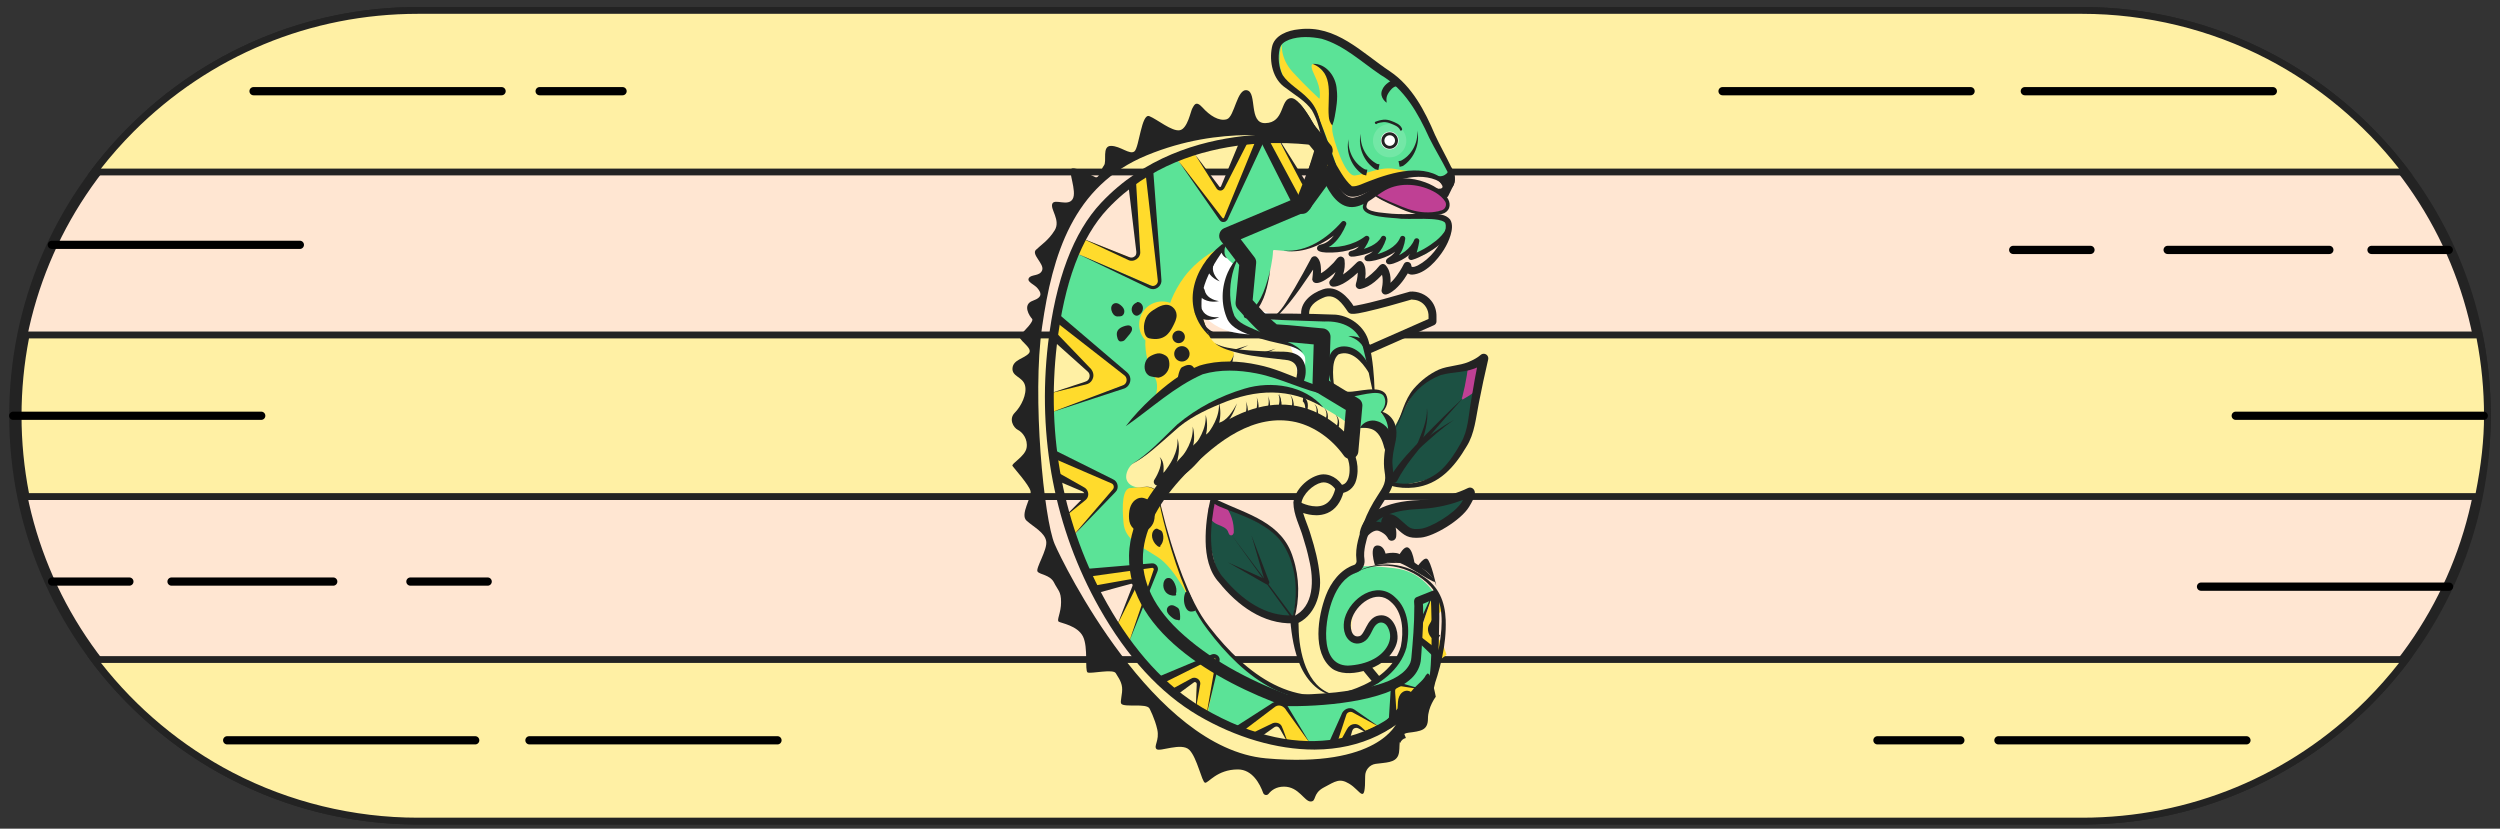 <?xml version="1.0" encoding="UTF-8"?><svg id="Layer_1" xmlns="http://www.w3.org/2000/svg" viewBox="0 0 733.95 243.28"><rect x="0" y="0" width="733.95" height="243.28" fill="#333333" stroke="none"/><defs><style>.cls-1{fill:none;}.cls-2{fill:#fff;}.cls-3{fill:#fff0a4;}.cls-4{fill:#ffe6d2;}.cls-5{fill:#ffdb2c;}.cls-6{fill:#bf4094;}.cls-7{fill:#232323;}.cls-8{fill:#1c5143;}.cls-9{fill:#5be397;}.cls-10{opacity:.15;}</style></defs><g><path class="cls-4" d="M122.7,240.56c-65.34,0-118.5-53.16-118.5-118.5S57.36,3.56,122.7,3.56h488.55c65.34,0,118.5,53.16,118.5,118.5s-53.16,118.5-118.5,118.5H122.7Z"/><path class="cls-7" d="M611.26,5.06c31.25,0,60.63,12.17,82.73,34.27,22.1,22.1,34.27,51.48,34.27,82.73s-12.17,60.63-34.27,82.73c-22.1,22.1-51.48,34.27-82.73,34.27H122.7c-31.25,0-60.63-12.17-82.73-34.27C17.88,182.69,5.7,153.31,5.7,122.06S17.88,61.43,39.97,39.33C62.07,17.23,91.45,5.06,122.7,5.06h488.55m0-3H122.7C56.43,2.06,2.7,55.78,2.7,122.06h0c0,66.27,53.73,120,120,120h488.55c66.27,0,120-53.73,120-120h0c0-66.27-53.73-120-120-120h0Z"/></g><g><g><path class="cls-3" d="M27.62,50.49c3.32-4.4,6.99-8.63,10.93-12.57C61.03,15.44,90.91,3.06,122.69,3.06h488.56c37.26,0,72.65,17.69,95.07,47.43H27.62Z"/><path class="cls-7" d="M611.25,4.06c18.91,0,37.72,4.58,54.38,13.25,14.96,7.78,28.25,18.86,38.66,32.18H29.64c2.96-3.79,6.18-7.43,9.61-10.87C61.55,16.33,91.18,4.06,122.69,4.06h488.56m0-2H122.69c-33.13,0-63.13,13.43-84.85,35.15-4.43,4.43-8.52,9.2-12.21,14.28H708.31c-21.82-29.96-57.17-49.43-97.06-49.43h0Z"/></g><path d="M667.26,27.98h-72.81c-.67,0-1.21-.54-1.21-1.21s.54-1.21,1.21-1.21h72.81c.67,0,1.21,.54,1.21,1.21s-.54,1.21-1.21,1.21Z"/><path d="M578.52,27.98h-72.81c-.67,0-1.21-.54-1.21-1.21s.54-1.21,1.21-1.21h72.81c.67,0,1.21,.54,1.21,1.21s-.54,1.21-1.21,1.21Z"/><path d="M74.44,25.56h72.81c.67,0,1.21,.54,1.21,1.21s-.54,1.21-1.21,1.21H74.44c-.67,0-1.21-.54-1.21-1.21s.54-1.21,1.21-1.21Z"/><path d="M158.43,25.56h24.34c.67,0,1.21,.54,1.21,1.21s-.54,1.21-1.21,1.21h-24.34c-.67,0-1.21-.54-1.21-1.21s.54-1.21,1.21-1.21Z"/></g><g><path class="cls-3" d="M7.69,145.78c-1.57-7.77-2.37-15.74-2.37-23.72s.8-15.95,2.37-23.72H727.89c1.57,7.77,2.37,15.74,2.37,23.72,0,7.25-.87,15.02-2.64,23.72H7.69Z"/><path class="cls-7" d="M727.07,99.34c1.45,7.45,2.19,15.08,2.19,22.72,0,6.96-.81,14.41-2.46,22.72H8.51c-1.45-7.45-2.19-15.08-2.19-22.72s.74-15.27,2.19-22.72H727.07m1.64-2H6.88c-1.67,7.98-2.55,16.25-2.55,24.72s.88,16.74,2.55,24.72H728.43c1.67-7.98,2.83-16.25,2.83-24.72s-.88-16.74-2.55-24.72h0Z"/></g><path d="M3.88,120.85H76.69c.67,0,1.21,.54,1.21,1.21s-.54,1.21-1.21,1.21H3.88c-.67,0-1.21-.54-1.21-1.21s.54-1.21,1.21-1.21Z"/><path d="M15.22,70.67H88.03c.67,0,1.21,.54,1.21,1.21s-.54,1.21-1.21,1.21H15.22c-.67,0-1.21-.54-1.21-1.21s.54-1.21,1.21-1.21Z"/><path d="M15.3,169.53h22.68c.67,0,1.21,.54,1.21,1.21s-.54,1.21-1.21,1.21H15.3c-.67,0-1.21-.54-1.21-1.21s.54-1.21,1.21-1.21Z"/><path d="M50.36,169.53h47.47c.67,0,1.21,.54,1.21,1.21s-.54,1.21-1.21,1.21H50.36c-.67,0-1.21-.54-1.21-1.21s.54-1.21,1.21-1.21Z"/><path d="M120.49,169.53h22.68c.67,0,1.21,.54,1.21,1.21s-.54,1.21-1.21,1.21h-22.68c-.67,0-1.21-.54-1.21-1.21s.54-1.21,1.21-1.21Z"/><path d="M729.18,123.27h-72.81c-.67,0-1.21-.54-1.21-1.21s.54-1.21,1.21-1.21h72.81c.67,0,1.21,.54,1.21,1.21s-.54,1.21-1.21,1.21Z"/><g><g><path class="cls-3" d="M122.7,241.06c-37.26,0-72.65-17.69-95.07-47.43H706.34c-3.32,4.4-6.99,8.62-10.93,12.57-22.48,22.48-52.36,34.86-84.14,34.86H122.7Z"/><path class="cls-7" d="M704.31,194.63c-2.96,3.79-6.18,7.43-9.61,10.87-22.29,22.29-51.92,34.56-83.44,34.56H122.7c-18.91,0-37.72-4.58-54.38-13.25-14.96-7.78-28.25-18.86-38.66-32.18H704.31m4.01-2H25.64c21.82,29.96,57.17,49.43,97.06,49.43h488.56c33.13,0,63.13-13.43,84.85-35.15,4.43-4.43,8.52-9.2,12.21-14.28h0Z"/></g><path d="M66.7,216.13h72.81c.67,0,1.21,.54,1.21,1.21s-.54,1.21-1.21,1.21H66.7c-.67,0-1.21-.54-1.21-1.21s.54-1.21,1.21-1.21Z"/><path d="M155.44,216.13h72.81c.67,0,1.21,.54,1.21,1.21s-.54,1.21-1.21,1.21h-72.81c-.67,0-1.21-.54-1.21-1.21s.54-1.21,1.21-1.21Z"/><path d="M659.51,218.55h-72.81c-.67,0-1.21-.54-1.21-1.21s.54-1.21,1.21-1.21h72.81c.67,0,1.21,.54,1.21,1.21s-.54,1.21-1.21,1.21Z"/><path d="M575.52,218.55h-24.34c-.67,0-1.21-.54-1.21-1.21s.54-1.21,1.21-1.21h24.34c.67,0,1.21,.54,1.21,1.21s-.54,1.21-1.21,1.21Z"/></g><path d="M718.99,173.44h-72.81c-.67,0-1.21-.54-1.21-1.21s.54-1.21,1.21-1.21h72.81c.67,0,1.21,.54,1.21,1.21s-.54,1.21-1.21,1.21Z"/><path d="M718.91,74.58h-22.68c-.67,0-1.21-.54-1.21-1.21s.54-1.21,1.21-1.21h22.68c.67,0,1.21,.54,1.21,1.21s-.54,1.21-1.21,1.21Z"/><path d="M683.85,74.58h-47.47c-.67,0-1.21-.54-1.21-1.21s.54-1.21,1.21-1.21h47.47c.67,0,1.21,.54,1.21,1.21s-.54,1.21-1.21,1.21Z"/><path d="M613.72,74.58h-22.68c-.67,0-1.21-.54-1.21-1.21s.54-1.21,1.21-1.21h22.68c.67,0,1.21,.54,1.21,1.21s-.54,1.21-1.21,1.21Z"/><g><path class="cls-2" d="M386.12,106.83c-.8-3.77-2.46-7.74-5.5-10.25-.03-.02-.05-.04-.09-.07-1-1.13-2.17-2.1-3.53-2.8-1.96-1.02-4.1-1.57-6.18-2.33-3.37-1.22-6.07-3.8-7.1-7.29-1.24-4.18,.35-8.55,.03-12.8-.15-2.07-.57-5.12-2.63-6.18-2.11-1.09-4.66,.96-6.29,2.18-1.87,1.41-3.34,3.07-4.13,5.31-.73,2.09-.76,4.44-.81,6.64-.1,4.01,.26,8.31,2.4,11.82,2.17,3.55,5.89,5.66,9.88,6.52,2.22,.47,4.51,.66,6.76,.66s4.84-.38,7.04,.51c.54,.22,1.02,.51,1.47,.84,.09,.11,.19,.22,.27,.34,2.07,2.83,2.64,6.55,3.2,9.92,.19,1.15,1.63,1.8,2.67,1.52,1.07-.3,1.56-1.21,1.56-2.21,.7-.45,1.19-1.26,.96-2.31h.01Z"/><path class="cls-3" d="M392.07,204.7s-6.43-2.76-8.5-6.43c-2.07-3.67-3.9-16.76-3.9-16.76,0,0,3.67-.23,4.83-3.9,1.14-3.67,2.07-4.13,1.37-10.33s-5.51-16.07-4.83-19.75,4.13-7.35,6.66-7.57,6.2,3.21,6.2,3.21c0,0,1.6,.69,2.99-2.76,1.37-3.44-1.6-8.73-1.84-9.64s2.76-4.6,1.6-6.2c-1.14-1.6-5.51-12.86-5.51-12.86l-7.57-19.06,2.53-5.74,5.51-.69,5.06,4.83,19.06-3.9,3.44,1.84,1.6,4.6-19.06,9.19,.23,4.13,1.37,7.81,5.74,11.41-.69,13.63-7.57,16.3-1.14,9.19s-3.21,17-2.99,22.28c.23,5.29,9.42,13.32,9.42,13.32l-14.01,3.9v-.02Z"/><path class="cls-9" d="M397.47,56s11.49-6.54,17.46-5.17,9.07,1.84,10.1,1.03,.57-2.53-1.03-4.71-6.77-16.3-10.22-19.29-14.59-11.83-19.06-14.24-6.66-4.13-11.49-3.67-8.27,1.96-8.61,3.1-1.6,7.57,1.37,9.99c2.99,2.41,7.93,6.54,9.64,8.96s3.56,11.72,4.94,14.7c1.37,2.99,4.13,8.39,6.89,9.3h.01Z"/><path class="cls-9" d="M422.24,71.11c3.36-4.75,3.98-5.35,2.45-6.28-1.53-.92-4.75-1.84-9.19-1.37s-8.73,0-10.87-.46-4.13-1.84-3.83-3.52c.31-1.68-1.53,0-1.53,0l-5.21-1.84-4.6-5.51,.31-3.07-5.21,8.57-1.84,2.14-3.07-3.98s-3.36-2.76-3.67-5.51c-.31-2.76-3.98-9.5-3.98-9.5l-4.6,1.53-7.35,22.66-14.7-18.37-8.27,3.67,3.07,33.99-23.89-9.79-5.51,18.37,19.52,19.22-21.13,7.35,.38,13.55,17.76,8.88-12.25,15.93,4.29,11.64,19.29-3.36-7.43,22.05,9.87,12.55,15.31-7.35-2.3,16.07,10.26,4.44,11.49-7.05,7.96,11.64,8.42-.31,3.36-9.34,9.04,4.6,5.35-3.07-.62-7.81s.31-1.53,.92-1.37,6.12,1.07,6.12,1.07c0,0,3.98-3.67,4.6-6.58,.62-2.91-.46-5.66-.46-5.66l-3.36-1.68-1.22-1.37-.46-1.07,5.74-11.33s-3.59-6.74-11.72-7.65c-8.11-.92-11.64-.92-14.54,.92s-6.12,12.09-6.74,14.85,.31,11.49,3.36,13.17c3.07,1.68,11.49,1.07,15.31-3.36,3.83-4.44,.88-10.78-1.88-10.32-2.76,.46-3.64,6.96-6.09,5.58s-4.75-4.9-3.36-7.5c1.37-2.61,5.66-5.82,8.73-5.66s5.66,1.37,6.58,3.52,2.61,6.89,1.99,9.34-1.68,8.42-7.05,11.18c-5.35,2.76-16.69,13.17-38.89-1.22,0,0-15.31-13.79-20.36-27.25-5.06-13.48-7.65-25.26-7.65-25.26l-6.1-2.03c-1.11-.37-2-1.3-2.15-2.46-.02-.13-.02-.25-.02-.38h0c0-1.63,1.17-3.55,2.62-4.3,2.81-1.45,4.24-2.99,16.62-13.55,1.92-1.65,21.36-9.11,24.12-8.65s12.28,4.42,13.93,5.82c.89,.76,4.67,2.46,8.64,5.71,1.51,1.23,2.08,.75,2.85,.75s4.31-1.03,7.2,1.21c1.59,1.23,3.52,.31,1.99-2.14-1.53-2.45-3.21-3.52-3.21-3.52,0,0,1.67-.42,1.44-3.87-.21-3.05-3.5-2.89-3.7-2.78-2.23,1.11-5.31,1.55-8.9,1.44,0,0-.84-.26-2.2-.69-.6-1.82-1.78-6.97-1.21-8.88,.69-2.3,2.64-3.21,5.17-3.44,2.53-.23,5.74,4.94,5.74,4.94,0,0-.23-2.07-.34-4.47s-.8-6.54-5.97-8.84c-5.17-2.3-14.82-1.03-17.11-.92-2.3,.11-13.44,.04-12.4-.8,3.85-3.1,5-4.21,6.09-9.3,.87-4.1,1.69-7.53,1.74-9.94,0-.2,.16-.35,.36-.33,1.31,.1,1.73,.13,2.99,.29,6.74,.85,14.69-4.61,17.6-8.28l-5.66,7.5s1.68,.77,4.75,.15,7.2-3.07,7.2-3.07c0,0-1.37,3.98-2.76,4.44,0,0,5.21-1.37,6.58-3.07,0,0-1.08,3.83-1.84,4.13-.77,.31,6.74-.92,7.35-2.76,0,0-.62,3.21-1.37,3.67,0,0,4.6-1.41,6.21-3.88-.31,.64-.69,1.55-.69,2.19,0,1.07,4.44,1.22,7.81-3.52l-.04-.05Zm-47.62,28.75c3.33,.8,7.12,2.64,8.27,4.47,.9,1.44-.32,6-.89,7.89-3.64-1.08-7.28-2.11-9.67-2.68-6.43-1.53-9.04-2.61-13.79-2.45-4.75,.15-8.73-21.13-8.73-21.13,0,0,6.74-12.09,8.27-13.02,.15-.09,.43-.14,.8-.15-.29,2.17,3.1,4.61,3.1,4.61,0,0-1.03,2.35-1.73,4.19s-.23,7.7,.92,11.14c1.14,3.44,10.1,6.32,13.43,7.12h.01Z"/><path class="cls-8" d="M409.07,126.08s5.35-10.26,6.58-11.94,9-6.28,15.23-5.66c6.21,.62,0,0,0,0l3.43-2.03s-2.57,15.36-2.73,17.96c-.15,2.61-4.75,13.02-8.27,14.85-3.52,1.84-12.25,3.52-14.24,3.21s-.77-9.79-.62-12.25,.62-4.13,.62-4.13h-.01Z"/><path class="cls-8" d="M403.44,150.97c.69-.23,26.76-5.17,26.76-5.17,0,0-1.03,4.83-3.1,6.2s-8.61,4.47-8.61,4.47c0,0-4.36,.8-5.74-.11s-3.9-4.36-4.71-3.44-.69,2.99-.69,2.99c0,0-3.1-1.84-4.47-1.26s.57-3.67,.57-3.67h-.01Z"/><path class="cls-8" d="M359.6,148.38l12.49,6.26,5.74,5.51,2.53,7.7,.57,6.09-1.26,7.57s-12.29-1.73-12.63-2.53-9.76-10.67-9.76-10.67l-2.64-10.91,1.28-10.22,3.69,1.21"/><path class="cls-6" d="M411.71,53.09c.11,0,10.03,2.03,11.44,3.52s1.88,3.9,1.45,4.63c-.43,.73-7.05,2.03-8.65,1.57s-12.14-4.63-12.4-5.51,8.16-4.21,8.16-4.21h0Z"/><path class="cls-6" d="M434.3,106.43c-.54,.15-1.08,.32-1.6,.51-.44,.15-.99,.27-1.37,.54-.33,.23-.4,.62-.45,.99-.08,.55-.15,1.11-.24,1.66-.35,2.19-.8,4.35-1.36,6.5-.22,.24-.14,.8,.24,.59,.93-.52,1.85-1.09,2.72-1.7,.74-.53,1.4-1.02,1.57-1.96,.21-1.06,.26-2.15,.38-3.22,.13-1.18,.27-2.36,.41-3.54,.02-.19-.04-.44-.29-.36Z"/><path class="cls-6" d="M359.6,148.38c-.14-.18-.31-.09-.42,.07-.46-.6-1.29-.98-1.92-1.39-.55-.34-.89-.37-1.35,.11-.85,.9-1.29,2.17-1.12,3.39,.15,1.15,.79,2.25,1.76,2.92,1.13,.78,2.67,.96,3.62,2.01,.29,.33,.38,.68,.54,1.07,.09,.23,.23,.47,.47,.57,.42,.18,.81-.11,.92-.49,.07-.07,.11-.16,.11-.27,.13-2.88-.79-5.75-2.62-7.99h.01Z"/><polygon class="cls-5" points="371.63 41.87 375.65 41.75 383.11 53.81 387.36 43.25 391.72 50.14 382.31 61.4 371.63 41.87"/><path class="cls-5" d="M376.34,12.59s-.69,4.36,3.21,8.61c3.9,4.25,7.81,7.81,7.81,7.81,0,0,.8-2.41-1.37-6.77-2.18-4.36,0-3.79,1.03-2.64s3.1,2.3,3.79,5.86c.69,3.56,.11,11.14,.34,13.09s3.56,13.32,6.66,12.97c3.1-.34,7.35-2.64,11.49-1.96l4.13,.69s-9.87,4.83-12.97,5.4-4.25,2.64-6.09-1.37c-1.84-4.02-7.12-23.77-12.17-26.65-3.31-1.88-8.39-5.29-5.86-15.04h0Z"/><polygon class="cls-5" points="369.79 41.72 365.43 41.72 358.3 55.65 350.5 45.08 345.75 46.99 359 64.84 369.79 41.72"/><polygon class="cls-5" points="337.41 50.68 340.32 83.05 339.09 84.36 315.97 74.33 318.34 70.27 332.73 76.02 334.12 74.63 332.21 53.89 337.41 50.68"/><polygon class="cls-5" points="310.31 93.01 330.9 110.31 331.13 112.61 307.93 121.41 309.01 115.28 319.73 111.84 320.18 109.16 309.01 98.67 310.31 93.01"/><polygon class="cls-5" points="309.77 133.51 327.15 141.62 327.76 143.46 314.9 157.4 313.83 150.51 318.8 145.76 318.57 143.69 309.85 139.86 309.77 133.51"/><polygon class="cls-5" points="319.57 168.34 338.87 166.19 339.16 166.89 331.28 189.09 328.15 182.97 333.04 172.1 332.36 171.02 321.1 173.16 319.57 168.34"/><polygon class="cls-5" points="340.47 199.89 356.54 192.84 357.62 194.37 354.4 210.14 351.04 206.77 351.5 200.34 350.42 199.89 344.3 203.71 340.47 199.89"/><polygon class="cls-5" points="364.36 213.81 375.08 206.32 377.38 207.23 385.03 218.87 377.67 217.64 375.38 213.05 372.47 213.51 370.18 215.65 368.49 216.42 364.36 213.81"/><path class="cls-5" d="M391.3,217.19l4.29-8.42h1.07l8.57,4.6-3.36,1.68-2.91-1.68-1.84,.31s-1.22,.92-1.22,1.37-.46,1.84-.46,1.84l-.62,1.37-3.52-1.07h0Z"/><polygon class="cls-5" points="408.76 209.53 409.38 202.03 410.6 200.95 416.72 202.18 408.76 209.53"/><polygon class="cls-5" points="416.26 187.33 420.85 173.85 423.61 178.76 420.39 182.43 420.09 185.33 421.78 187.18 423.46 188.71 424.68 192.22 423.3 193.3 416.26 187.33"/><circle class="cls-5" cx="341.2" cy="95.27" r="6.77"/><path class="cls-5" d="M357.16,73.33s-4.13,1.84-8.04,6.2-5.97,9.87-5.97,11.03-6.66,7.35-6.89,9.64,.92,8.5,2.53,10.33,.58,5.32,.58,5.32c0,0,13.39-7.94,18.22-8.05,3.87-.09,4.64-3.5,4.67-3.96,.1-1.47-5.87-1.07-7.55-5.96-2.08-6.06-6.04-13.31,2.46-24.57h-.01Z"/><path class="cls-5" d="M349.81,177.14s-4.6-10.1-9.87-13.55-9.64-5.06-10.1-10.1c-.46-5.06-.35-10.1,2.09-10.26,.87-.05,2.42-.16,3.75-.23,1.5-.07,2.78-.03,3.63,1,1.31,1.59,2.86,11.7,3.63,13.63,.45,1.15,6.89,19.52,6.89,19.52h-.01Z"/><circle class="cls-2" cx="407.99" cy="41.26" r="2.61"/><g class="cls-10"><circle class="cls-2" cx="407.97" cy="41.3" r="4.89"/></g><path class="cls-7" d="M418.71,198.05c-1.14,2.3-2.99,2.76-5.51,6.43-1.03,1.51-2.42,3.09-3.69,4.44-1.82,1.93-3.43,3.37-3.43,3.37,0,0-14.93,6.51-11.72,6.28,3.21-.23,12.71-3.14,15.7-6.35,0,0-5.35,13.4-38.43,10.41-33.07-2.99-59.57-57.22-62.01-62.92-3.13-7.35-6.68-43.09-3.67-63.85,3.03-20.9,8.96-41.34,30.78-50.29,21.82-8.96,40.42-5.29,50.07-4.6l1.03-.26s-5.63-12.14-8.84-11.91c-3.21,.23-1.75,7.26-7.57,7.35-4.9,.08-2.3-8.96-5.29-9.64-2.99-.69-3.67,7.81-5.97,8.5s-5.06-1.14-7.12-3.44c-2.07-2.3-2.53-.46-2.99,.23-.46,.69-1.37,5.97-3.67,6.43s-6.66-3.21-8.96-4.13-2.99,9.19-4.36,10.33c-1.37,1.14-4.13-1.6-6.89-1.6s-1.14,4.6-2.07,5.74c-.92,1.14-1.37,3.9-2.53,3.44-1.14-.46-5.51-2.99-6.89-2.53-1.37,.46,1.6,6.66,.23,8.96-1.37,2.3-5.29-.23-5.97,1.37-.69,1.6,2.53,4.83,.69,7.81-1.84,2.99-4.13,4.36-5.51,5.74s2.53,4.13,1.84,5.97-3.21,1.14-3.9,2.3c-.69,1.14,1.6,1.84,2.53,2.99,.92,1.14,1.84,2.53-1.37,3.67-3.21,1.14-.92,4.6-.23,5.29,.69,.69-2.37,3.67-3.52,4.83-1.14,1.14,3.98,3.67,2.61,5.29-1.37,1.6-4.6,1.84-4.83,4.36s2.99,2.53,3.67,5.06-1.14,6.2-2.99,8.04c-1.84,1.84-.46,4.36,.92,5.06,1.37,.69,2.99,2.76,2.53,5.29s-4.6,4.6-4.13,5.29,4.83,5.51,5.29,7.35c.46,1.84-3.21,6.89-1.14,8.73s5.29,3.44,5.74,5.97c.46,2.53-3.21,8.04-2.53,8.96,.69,.92,3.67,.92,4.83,3.21,1.14,2.3,2.07,2.53,2.07,5.74s-1.37,5.29-.69,5.74,5.51,1.14,7.12,4.36c1.6,3.21,.46,10.1,1.37,10.56,.92,.46,7.57-1.14,8.27,.23,.34,.69,1.64,2.21,1.84,4.13s-.69,4.25-.23,4.83c.92,1.14,7.35-.23,8.27,1.37,0,0,1.6,2.99,2.3,6.2,.69,3.21-1.14,4.83-.23,5.74,.92,.92,7.35-2.07,9.64,.23s3.67,9.42,4.6,9.64c.92,.23,3.44-3.9,9.64-3.9,4.27,0,6.47,4.24,7.43,6.89,.25,.69,1.15,.84,1.6,.26,.81-1.02,2.22-2.1,4.52-2.1,4.36,0,5.97,4.36,7.81,4.36s.46-2.3,3.9-4.13c3.44-1.84,4.6-2.76,7.35-1.14,3.52,2.04,4.78,6.71,4.77-2.19,0-1.79,1.3-3.34,3.08-3.59,2.89-.41,5.73-.26,6.62-2.48,.45-1.12,.3-2.64,.45-3.94l.12,.3c.27-.7,.84-1.29,1.68-1.47l-.46-1.19c.32-.18,.71-.3,1.2-.36,3.67-.46,5.74-.69,5.74-4.13s2.3-6.43,2.3-6.43c0,0-1.6-8.73-2.76-6.43v-.04Z"/><path class="cls-7" d="M385.81,220.06c-10.96,0-23.04-3.55-34.06-10.01-11.1-6.52-20.86-17.14-29-31.57-13.08-23.2-18.28-50.03-15.06-77.6,2.2-18.8,7.45-32.7,15.6-41.36,25.01-26.55,64.5-19.22,64.89-19.14l-.49,2.56c-.38-.08-38.49-7.12-62.5,18.37-7.75,8.23-12.76,21.65-14.91,39.87-3.17,27.03,1.93,53.32,14.74,76.02,7.91,14.03,17.35,24.33,28.04,30.6,30.35,17.82,53.2,8.34,63.53-5.18l2.08,1.58c-7.87,10.3-19.14,15.79-32.59,15.86h-.27Z"/><path class="cls-7" d="M350.65,45.08c1.89,2.48,5.5,7.35,7.37,9.77,.13,.1,.36,.04,.42-.09l.32-.77,5.61-13.53,2.12,.98-6.66,13.04-.21,.41c-.23,.63-.86,1.19-1.58,1.03-.79-.1-1.09-1-1.5-1.56-1.25-1.97-4.6-7.24-5.88-9.28h0Z"/><path class="cls-7" d="M345.52,46.62c2.5,3.24,8.79,11.43,11.19,14.55l1.87,2.43c.38,.53,.43,.54,.63,.48,.1-.03,.14-.14,.18-.23l.29-.7,9.28-22.66,2.14,.93-10.34,22.19c-.18,.32-.36,.93-.64,1.18-.15,.15-.34,.26-.55,.33-.41,.13-.87,.07-1.21-.2-.37-.32-.41-.51-.58-.71l-1.75-2.52c-2.23-3.21-8.19-11.76-10.49-15.07h-.01Z"/><path class="cls-7" d="M375.11,40.25c2.18,3.45,5.86,9.29,8,12.69,.04,.05,.11,.18,.12,.19,0-.04-.04-.07-.1-.02-.13,.37,3.5-11.47,3.47-11.38l2.21,.77c-.03,.08-4.4,11.15-4.42,11.21-.4,.87-1.73,.97-2.22,.13-.27-.48-1.07-2.03-1.34-2.55-1.23-2.34-4.51-8.59-5.77-11l.07-.03h-.02Z"/><path class="cls-7" d="M388.24,42.1c-.58-3.36-1.37-6.77-3.08-9.73-1.97-2.83-4.99-4.43-7.73-6.57-3.78-2.5-4.86-7.68-4.01-11.94,.66-3.53,4.75-4.96,7.85-5.25,10.97-1.44,18.55,6.88,26.81,12.35,6.49,4.36,10.26,11.67,13.22,18.66,1.45,3.14,3.18,6.13,4.68,9.28,1.14,2.06,2.04,5.69-.71,6.84-.48-.09-.62-.19-.69-.36-.65-1.18-1.77-2-2.98-2.55-6.65-2.69-14.69,1.12-20.8,3.92-1.22,.57-2.9,1.23-4.45,.95-.95-.21-1.39-.59-1.81-.91-2.13-1.86-3.5-4.06-4.94-6.39l2.84,.14-8.32,11.38c-.89,1.22-2.91,1.17-3.74-.12-2.85-5.53-7.4-14.68-10.26-20.3l2.07-1.08c1.89,3.53,6.72,12.49,8.55,15.9,.43,.78,1.65,3.08,2.06,3.84-.26-.43-.89-.35-1.12,.05,1.09-1.58,8.63-12.49,9.49-13.75,1.67,2.68,3.37,6.28,5.72,8.22,1.47,.23,3.66-1.02,5.12-1.51,6.63-2.57,16.51-5.53,22.37,.04,.47,.51,.88,1.08,1.15,1.71,.1,.2,.12,.49-.25,.81,.47-2.03,.52-3.58-.35-5.35-1.67-3.35-3.68-6.56-5.35-9.95-3.24-7.16-7.29-14.41-14.27-18.45-5.68-3.84-10.74-8.68-17.29-10.59-3.1-.63-6.56-.81-9.55,.27-1.4,.59-2.46,1.22-2.8,2.72-.54,2.47-.27,5.41,.87,7.65,1.82,2.74,5.08,4.36,7.41,6.85,3.56,3.34,4.14,8.61,4.31,13.2h0v.02Z"/><path class="cls-7" d="M385.36,18.75c3.99-.21,6.89,3.78,7.08,7.54,.35,2.63-.12,5.39-.59,7.95-.14,.85-.35,1.6-.71,2.57-.74-.75-.97-1.75-1.04-2.64-.49-5.57,1.89-12.72-4.73-15.41h0Z"/><path class="cls-7" d="M407.08,30.15s-2.14-1.45-1.37-3.59,3.07-2.99,3.07-2.99l1.45,1.76s-.92-.23-2.07,1.22-1.22,2.22-1.07,3.59h-.01Z"/><path class="cls-7" d="M395.9,40.87c-.22,3.7,1.69,7.32,5.01,8.95l-.26-.1,.78,.1-.34,1.7c-.15-.04-.81-.23-.96-.26-3.34-2.24-5.07-6.46-4.23-10.39h0Z"/><path class="cls-7" d="M399.46,39.27c-.22,3.7,1.69,7.32,5.01,8.95l-.26-.1,.78,.1-.34,1.7c-.15-.04-.81-.23-.96-.26-3.34-2.24-5.07-6.46-4.23-10.39h0Z"/><path class="cls-7" d="M416.1,38.34c.84,3.92-.89,8.15-4.23,10.39-.14,.04-.8,.22-.96,.26l-.34-1.7,.78-.1-.26,.1c3.32-1.63,5.24-5.24,5.01-8.95h0Z"/><circle class="cls-1" cx="409.41" cy="39.84" r="8.16"/><path class="cls-7" d="M407.99,43.69c-1.34,0-2.43-1.09-2.43-2.43s1.09-2.43,2.43-2.43,2.43,1.09,2.43,2.43-1.09,2.43-2.43,2.43Zm0-3.98c-.86,0-1.56,.7-1.56,1.56s.69,1.56,1.56,1.56,1.56-.7,1.56-1.56-.7-1.56-1.56-1.56Z"/><path class="cls-7" d="M411.6,37.76c-.48-1.26-1.98-1.81-3.14-2.25-.75-.29-1.51-.45-2.31-.37-.41,.04-.81,.13-1.21,.22-.41,.1-.76,.26-1.15,.38-.21,.07-.19,.31-.1,.46,.04,.09,.12,.16,.21,.21,.03,.01,.29,.02,.26,0l.09-.13c.57-.25,1.29-.36,1.89-.42,.76-.05,1.46,.13,2.15,.41,1.03,.41,2.37,.87,2.8,2,.07,.19,.3,.11,.41,0,.14-.14,.18-.36,.11-.54v.03Z"/><path class="cls-7" d="M333.51,53.25l1.2,19.94,.03,.63c.23,1.96-2.01,3.41-3.68,2.42-2.88-1.35-10.6-4.96-13.58-6.34l9.28,3.69,4.64,1.85c.67,.31,1.3,.22,1.8-.25,.54-.48,.43-1.24,.33-1.88l-2.36-19.83,2.33-.21h.01Z"/><path class="cls-7" d="M315.97,74.33l13.82,5.99,6.91,3c.56,.22,1.2,.58,1.62,.62,.84,.1,1.63-.64,1.6-1.47,0-.25-.22-1.99-.25-2.29l-3.43-29.93,2.32-.22,2.26,30.04c.01,.11,.15,2.09,.15,2.11,.16,1.52-1.26,2.92-2.78,2.69-.68-.09-1.29-.51-1.87-.76l-6.79-3.26-13.58-6.52h.01Z"/><path class="cls-7" d="M311.04,92.41c3.41,2.9,12,10.23,15.29,13.04,.85,.71,3,2.56,3.83,3.25,.43,.38,1.02,.79,1.31,1.32,.98,1.54,.05,3.72-1.67,4.12-.49,.18-1.87,.6-2.39,.78-4.06,1.33-14.91,4.88-19.09,6.24,4.19-1.57,14.76-5.55,18.81-7.08l1.57-.59c.37-.16,1.11-.36,1.4-.6,.9-.67,.86-2.11-.05-2.73-2.69-2.11-7.17-5.58-9.9-7.73l-10.56-8.23,1.47-1.81h0v.02Z"/><path class="cls-7" d="M308.16,115.51l7.28-2.4c.98-.35,2.63-.8,3.56-1.21,1.03-.53,1.23-2.08,.34-2.8l-.35-.32c-2.92-2.62-7.75-6.93-10.71-9.59l1.63-1.68c2.46,2.57,6.87,7.16,9.29,9.67l.66,.69c.88,.76,1.4,1.99,1.02,3.11-.22,.75-.77,1.4-1.47,1.69-.62,.25-1.31,.35-1.92,.52-1.21,.3-7.95,1.96-9.3,2.3h-.02Z"/><path class="cls-7" d="M309.42,132.07c3.1,1.55,10.93,5.45,13.93,6.94,.76,.4,2.74,1.35,3.48,1.74,1.39,.62,1.76,2.61,.68,3.67-3.47,3.61-9.53,9.86-13.06,13.52,2.26-2.63,7.96-9.26,10.15-11.8l1.69-1.97,.42-.49c.49-.56,.3-1.52-.42-1.78-2.14-.93-6.15-2.65-8.33-3.59l-9.52-4.11,.99-2.12h-.01Z"/><path class="cls-7" d="M312.3,151.96l3.66-3.7,1.84-1.85c.89-.68,.81-1.89-.22-2.23-2.17-.92-6.19-2.63-8.39-3.56l1.03-2.1c1.52,.86,5.34,3.01,6.8,3.84,.25,.14,1.24,.69,1.46,.84,.86,.56,1.24,1.74,.87,2.68-.15,.48-.6,.91-.98,1.18l-2.02,1.64-4.06,3.28h0Z"/><path class="cls-7" d="M331.44,188.55l7.06-20.7,.21-.62c.09-.27-.19-.57-.45-.52l-2.69,.37c-3.45,.48-12.67,1.76-16.25,2.25l-.26-2.32c3.64-.31,12.84-1.09,16.35-1.39l2.74-.23c1.17-.12,2.12,1.11,1.71,2.19l-.26,.66-8.16,20.29h.01Z"/><path class="cls-7" d="M328.07,183.34c.76-1.96,2.67-6.9,3.41-8.79,.19-.48,.67-1.73,.86-2.2,.03-.11,.2-.44,.18-.56,0-.22-.21-.43-.4-.42-2.64,.68-7.68,2.12-10.37,2.85l-.52-2.28c2.69-.47,7.81-1.4,10.44-1.86,1.32-.31,2.48,1.21,1.82,2.37-.31,.64-.91,1.81-1.22,2.46-.89,1.79-3.28,6.57-4.2,8.43h-.01Z"/><path class="cls-7" d="M354.25,209.53c.51-2.94,1.79-10.36,2.29-13.19,.02-.13,.42-2.44,.43-2.47,.09-.45-.42-.85-.82-.62l-.49,.25c-4.09,2.03-10.84,5.39-14.98,7.45l-.97-2.12c4.31-1.79,11.2-4.68,15.45-6.45l.52-.22c1.07-.49,2.41,.35,2.39,1.52,0,.46-.54,2.35-.63,2.84-.67,2.77-2.45,10.16-3.14,13.02h-.02Z"/><path class="cls-7" d="M351.04,208.31c.05-1.43,.21-5.05,.26-6.43l.04-1.07c.01-.43-.47-.73-.81-.49-1.42,1.04-4.31,3.17-5.76,4.23l-1.25-1.97c1.25-.68,4.44-2.41,5.65-3.07l.47-.25c1.21-.84,2.98,.21,2.72,1.67l-.19,1.06c-.24,1.34-.88,4.95-1.13,6.33h0Z"/><path class="cls-7" d="M362.77,213.32c2.54-1.62,7.73-4.97,10.21-6.55,1.91-1.52,4.43-.96,5.46,1.26l.48,.8,1.93,3.2,3.86,6.39-4.35-6.07c-.41-.57-2.35-3.29-2.72-3.79-.64-1.17-1.98-1.88-3.2-1.14-.34,.22-1.06,.79-1.43,1.07-1.9,1.44-6.96,5.29-8.93,6.77l-1.34-1.91h0v-.02Z"/><path class="cls-7" d="M367.71,215.18c1.06-.51,3.72-1.78,4.73-2.28l.79-.37c.92-.62,2.43-.44,3.01,.59,.54,1.13,1.42,3.79,1.89,4.98l-1.75-3.03c-.48-.74-.85-2.06-1.93-1.74-.29,.08-.97,.65-1.28,.84-.91,.65-3.35,2.36-4.29,3.03l-1.19-2.01h.01Z"/><path class="cls-7" d="M390.22,217.84c.74-1.65,2.61-5.8,3.32-7.4l.27-.62c.47-1.57,2.33-2.48,3.77-1.53,.58,.4,2.45,1.7,3.06,2.13l4.44,3.09c-2.07-1.12-5.98-3.28-8-4.38-.64-.34-1.52-.04-1.79,.62-.1,.3-.3,.9-.4,1.21-.54,1.64-1.96,6.02-2.51,7.72l-2.18-.84h.01Z"/><path class="cls-7" d="M393.9,216.89l1.26-2.31,.32-.57c.4-.8,1.25-1.4,2.13-1.43,1.09-.12,1.86,.69,2.58,1.34l1.98,1.74-2.31-1.25c-.66-.32-1.33-.92-2.08-.66-.71,.19-.84,.92-1,1.52l-.73,2.53-2.15-.89h-.01Z"/><path class="cls-7" d="M407.75,210.9c.09-1.47,.33-5.18,.42-6.6,.05-.47,.03-1.29,.15-1.77,.25-1.17,1.4-2.04,2.54-2.01,.68,0,1.58,.38,2.25,.55l4.23,1.21-.02,.1-4.35-.66c-.55-.05-1.53-.3-2.07-.25-.7,.09-1.25,.65-1.32,1.32-.03,.25,.07,1.24,.08,1.53,.09,1.41,.33,5.14,.42,6.6h-2.33Z"/><path class="cls-7" d="M413.1,211.75c-.47,0-.93-.16-1.34-.47l-.16-.13c-.88-.67-1.36-1.97-1.29-3.4l.1-1.68c.07-1.15,.49-2.15,1.19-2.74,.48-.41,1.07-.6,1.66-.54,1.34,.14,2.33,1.53,2.41,3.35l.08,1.8c.07,1.6-.58,2.99-1.65,3.54-.32,.16-.65,.24-.98,.24v.02Zm-.09-5.75c0,.07-.02,.14-.02,.22l-.1,1.68c-.02,.38,.04,.71,.13,.92,.05-.19,.1-.45,.09-.76l-.08-1.8c0-.1-.01-.19-.02-.26h0Z"/><path class="cls-7" d="M420.7,192.65l-3.83-3.7-.48-.46c-1.09-.97-1.32-2.66-.59-3.9,.07-.12,4.78-10.31,5.06-10.87-.37,1.11-3.67,10.86-3.95,11.67-.23,.67,0,1.43,.58,1.84l.53,.41,4.21,3.26-1.53,1.76h0Z"/><path class="cls-7" d="M421.3,188.35l-.88-.97c-.98-.82-1.59-2.57-.92-3.85,.09-.2,2.83-4.76,3.02-5.1l-1.62,4.97c-.15,.46-.23,.74-.2,1.03,.1,.74,.38,.95,1.06,1.4l1.07,.75-1.55,1.75h0l.02,.02Z"/><path class="cls-7" d="M393,204.33c-5.32,0-9.36-4.46-11.31-9.05-1.76-4.12-2.5-8.67-2.88-13.13-.07-.56,.33-.96,.8-1.14,6.33-2.81,6.12-10.92,4.71-16.7-.46-2.2-1.06-4.36-1.75-6.51-.96-3.42-2.81-6.53-2.86-10.3,.46-3.69,4.1-7.26,7.71-8.11,2.79-.64,5.69,1.15,6.95,3.64l-.89-.66c2.1,.05,2.7-2.43,2.73-4.2,.22-5.63-4.58-9.94-9.34-12.29-2.86-1.4-5.91-2.88-9.05-3.33-3.11-.38-6.39,.32-9.33,1.36-2.52,.79-4.68,2.47-7.57,2.52l-.45-.05-.27-.04c-1.14-.19-1.99,.26-2.76,1.24-3.34,4.87-6.6,10.56-12.29,13.15-1.63,.59-3.19,1.12-4.78,1.68-.6,.3-1.36,.04-1.58-.6-.12-.33-.07-.68,.11-.96,.62-.97,1.17-2.1,1.55-3.2,.34-1.12,.69-2.4-.01-3.46,1.53,1.35,1.2,3.78,1,5.62-.1,.66-.21,1.29-.4,1.97l-1.45-1.57c1.57-.56,3.21-1.11,4.74-1.67,4.27-1.98,7.2-6.36,9.83-10.22,1.11-1.97,2.91-4.5,5.61-4.35,.44,0,.88,.1,1.31,.14,.49,.04,1.23-.18,1.95-.46,3.02-1.29,6.39-2.8,9.75-3.25,3.44-.68,7.28-.11,10.48,1.28,4.84,1.98,9.74,4.4,12.86,8.78,2.15,2.99,3.07,6.98,2,10.6-.55,2.07-2.63,3.94-4.95,3.64-.41-.04-.74-.31-.89-.66-.8-1.48-2.58-2.76-4.36-2.35-2.46,.57-5.46,3.37-5.85,5.98,.12,3.13,1.87,6.29,2.75,9.42,1.24,3.88,2.25,7.89,2.63,11.97,.63,5.46-1.52,12-7.06,14.17l.8-1.14,.1,3.45c.37,7.44,3.01,17.65,11.75,18.64,.04,0,.09,.03,.09,.09,0,.04-.03,.08-.08,.08h-.01Z"/><path class="cls-7" d="M388.51,119.62c-9.95-5.9-19.74-5.43-30.15-1.08-4.88,2.03-9.81,4.4-13.69,8.07-4.06,3.51-7.98,7.41-12.78,9.88,5.24-3.06,9.33-7.72,13.71-11.86,5.74-4.84,12.58-8.39,19.79-10.53,7.86-2.37,17.62-1,23.13,5.52h0Z"/><path class="cls-7" d="M331.9,143.23l4.27-.3c1.44-.23,3,.45,3.67,1.78,.35,.66,.41,1.4,.58,2.08l.48,2.08c1.69,6.91,3.76,13.76,6.32,20.39,2.09,5.25,4.4,10.52,7.95,14.96,10.75,13.77,25.11,24.9,43.17,17.76,5.61-2.17,11.29-6.24,12.93-12.25,.87-4.34,.6-10.07-2.96-13.05-4.25-3.99-10.33,.79-11.56,5.34-.49,1.78-.16,5.38,2.32,4.75,.74-.14,1.37-1.44,2.03-2.72,.73-1.45,1.9-3.14,3.77-3.36,3.43-.55,5.35,3.18,5.42,6.08,.13,2.1-.98,4.12-2.22,5.62-3.21,4.07-12.57,7.1-17.03,3.87-5.9-4.65-4.11-15.37-1.78-21.48,1.43-3.75,4.27-7.61,8.34-8.95,.54-.24,.76-.88,.63-1.43-.48-3.84,.93-7.6,2.15-11.02,1.02-2.74,2.43-5.4,4.02-7.82,.78-1.21,1.56-2.34,1.95-3.46,.45-1.26,.37-2.28,.14-3.65-.23-1.47-.25-3.08-.1-4.56,.15-2.31,.89-4.31,1.14-6.6,.18-2.26-.51-4.43-2.07-6.17l-.04-.04c-.05-.05-.04-.15,0-.21,1.22-1.22,1.74-3.24,.75-4.72-1.57-1.98-7.81,.38-10.32,.4-1.91,.16-3.87-.15-5.75-.48-7.33-1.36-13.97-5.06-21.21-6.45-5.21-1.01-10.67-1.25-15.79,.25-8.32,3.64-15.03,10-22.6,15.26,2.28-2.98,4.85-5.69,7.59-8.24,4.19-3.81,8.68-7.5,14.1-9.57,5.55-1.68,11.64-1.42,17.23-.19,9.03,1.82,17.03,7.59,26.34,7.88,2.88,.13,9.25-2.09,11.1,.74,1.04,1.84,.29,4.1-1.23,5.36l-.03-.25c1.85,.38,3.35,1.93,3.96,3.72,1.15,3.39-.41,6.24-.67,9.56-.33,2.2,.22,4.06,.26,6.31-.02,2.4-1.51,4.69-2.7,6.45-1.56,2.33-2.84,4.75-3.83,7.35-.98,2.59-1.89,5.29-2.11,7.9-.07,.77-.02,1.48,.09,2.19,.1,.92-.16,1.88-.75,2.62-.46,.6-1.13,1-1.85,1.23-3.25,1.22-5.31,4.19-6.62,7.44-2.29,5.49-4.53,19.63,4.31,19.78,2.64-.12,5.41-.71,7.7-1.99,3.3-1.78,6.02-5.5,4.09-9.19-.48-.98-1.26-1.59-2.34-1.45-1.86,.43-2.22,2.77-3.31,4.21-.98,1.67-3.24,2.54-5.05,1.5-2.37-1.46-2.61-4.62-2-6.97,1.64-5.94,9.4-11.26,14.73-6.24,4.12,3.59,4.46,9.82,3.41,14.83-1.82,6.6-7.95,10.98-14.05,13.28-18.78,7.18-33.53-4.18-44.4-18.63-3.53-4.56-5.8-9.94-7.83-15.28-1.98-5.36-3.63-10.85-5.02-16.39-.53-2-.99-4.23-1.42-6.27-.2-1.4-.58-2.86-1.98-3.5-.63-.33-1.34-.4-2.06-.33l-4.28,.21h0v.02Z"/><path class="cls-7" d="M386.43,151.26c-3.01,0-5.62-1.36-5.77-1.44-.64-.34-.88-1.13-.54-1.76,.34-.64,1.12-.88,1.76-.54,.05,.03,3.85,1.99,6.79,.71,1.55-.67,2.65-2.19,3.28-4.5,.19-.69,.9-1.11,1.6-.91,.69,.19,1.11,.9,.91,1.6-.85,3.12-2.45,5.21-4.77,6.21-1.08,.46-2.21,.64-3.28,.64v-.02Z"/><path class="cls-7" d="M362.26,103.85l-.7,3.74-3.01-.19s2.65,.43,3.72-3.55Z"/><path class="cls-7" d="M341.22,139.31c2.43-2.96,4.75-6.6,4.46-10.63,1.21,4.13-.38,8.48-2.28,12.18-1.03,1.69-3.45-.02-2.19-1.55h0Z"/><path class="cls-7" d="M345.69,135.87c2.43-2.96,4.75-6.6,4.46-10.63,1.21,4.13-.38,8.48-2.28,12.18-1.03,1.69-3.45-.02-2.19-1.55h0Z"/><path class="cls-7" d="M349.49,132.42c2.43-2.96,4.75-6.6,4.46-10.63,1.21,4.13-.38,8.48-2.28,12.18-1.03,1.69-3.45-.02-2.19-1.55h0Z"/><path class="cls-7" d="M353.39,128.86c2.43-2.96,4.75-6.6,4.46-10.63,1.21,4.13-.38,8.48-2.28,12.18-1.03,1.69-3.45-.02-2.19-1.55h0Z"/><path class="cls-7" d="M363.21,118.35c-1.04,2.77-2.36,6.15-5.46,7.17l.46-.34c-3.68,6.61-8.9,12.36-15.61,16.04-.65,.35-1.46,.11-1.81-.54-.37-.68-.08-1.54,.62-1.86,3.19-1.47,6.12-3.56,8.75-6,2.63-2.46,5.03-5.3,6.93-8.35,.1-.15,.25-.24,.42-.26,2.77-.56,4.41-3.54,5.71-5.85h.01Z"/><path class="cls-7" d="M365.73,117.74c.88,1.77,1.1,5.78-1.04,6.77-.45,.18-1.14,.37-1.32-.25-.09-.32,.11-.65,.43-.74,1.17,.09,1.71-1.18,1.93-2.21,.21-1.14,.4-2.45,0-3.57h0Z"/><path class="cls-7" d="M368.88,116.52c.88,1.77,1.1,5.78-1.04,6.77-.45,.18-1.14,.37-1.32-.25-.09-.32,.11-.65,.43-.74,1.17,.09,1.71-1.18,1.93-2.21,.21-1.14,.4-2.45,0-3.57h0Z"/><path class="cls-7" d="M372.24,116.21c.88,1.77,1.1,5.78-1.04,6.77-.45,.18-1.14,.37-1.32-.25-.09-.32,.11-.65,.43-.74,1.17,.09,1.71-1.18,1.93-2.21,.21-1.14,.4-2.45,0-3.57h0Z"/><path class="cls-7" d="M375.45,115.36c.88,1.77,1.1,5.78-1.04,6.77-.45,.18-1.14,.37-1.32-.25-.09-.32,.11-.65,.43-.74,1.17,.09,1.71-1.18,1.93-2.21,.21-1.14,.4-2.45,0-3.57h0Z"/><path class="cls-7" d="M375.08,115.75c.59,.31,.79,1.06,.97,1.66,.63,2.1-.2,4.77-2.73,4.91-.33,.03-.63-.21-.66-.54-.04-.35,.25-.67,.62-.66,1.98,.21,2.68-2.02,2.47-3.66-.09-.59-.15-1.32-.68-1.71h.01Z"/><path class="cls-7" d="M378.67,115.98c.59,.31,.79,1.06,.97,1.66,.63,2.1-.2,4.77-2.73,4.91-.33,.03-.63-.21-.66-.54-.04-.35,.25-.67,.62-.66,1.98,.21,2.68-2.02,2.47-3.66-.09-.59-.15-1.32-.68-1.71h.01Z"/><path class="cls-7" d="M380.89,122.41c1.14-.1,2.18-.82,2.29-2,.1-.82-.07-2.06-.71-2.57l.1-.97c.01-.11,.11-.19,.22-.18,1.34,.66,1.32,2.62,.98,3.86-.33,1.26-1.63,1.98-2.86,1.86h-.01Z"/><path class="cls-7" d="M385.8,118.58c1.47,.92,1.55,3.91,.15,5-.55,.44-2.37,1.26-2.57,.2-.05-.37,.27-.71,.65-.67,.49,.02,.99-.02,1.4-.25,1.28-.7,1.5-3.34,.37-4.28h0Z"/><path class="cls-7" d="M388.7,119.8c1.47,.92,1.55,3.91,.15,5-.55,.44-2.37,1.26-2.57,.2-.05-.37,.27-.71,.65-.67,.49,.02,.99-.02,1.4-.25,1.28-.7,1.5-3.34,.37-4.28h0Z"/><path class="cls-7" d="M392,121.71c1.47,.92,1.55,3.91,.15,5-.55,.44-2.37,1.26-2.57,.2-.05-.37,.27-.71,.65-.67,.49,.02,.99-.02,1.4-.25,1.28-.7,1.5-3.34,.37-4.28h0Z"/><path class="cls-7" d="M395.51,124.24c1.47,.92,1.55,3.91,.15,5-.55,.44-2.37,1.26-2.57,.2-.05-.37,.27-.71,.65-.67,.49,.02,.99-.02,1.4-.25,1.28-.7,1.5-3.34,.37-4.28h0Z"/><path class="cls-7" d="M402.93,114.56c-.87-3.75-1.81-9.07-2.81-12.69-1.07-5.57-6.1-7.74-11.36-7.48-7.45-.23-15.47-.51-22.89-.96-.41,0-.75-.33-.71-.74,.02-.32,.26-.58,.56-.64,4-1.76,5.64-7.02,6.73-10.95l.44-1.92-.27,1.97c-.76,4.23-1.9,8.96-5.5,11.71-.33,.21-.58,.4-1.07,.56l-.15-1.37c8.63-.02,17.64-.04,26.28,.33,4.79,.48,9.18,4.14,9.88,9,.97,4.36,1.35,8.72,1.48,13.11,0,.36-.54,.45-.63,.07h.01Z"/><path class="cls-7" d="M382.03,92.77c-.53-3.96,2.95-6.68,6.35-7.83,3.95-1.39,7.42,2.22,9.22,5.24,0,.01,.02,.03,.03,.04-.12-.2-.36-.37-.57-.41,.26,.01,.7-.04,1.09-.11,5.32-1,10.56-2.61,15.79-4.09,2.28-.19,4.8,.81,6.23,2.67,1.07,1.29,1.59,3.03,1.55,4.68v1.42c0,.47-.29,.89-.69,1.07l-18.66,8.23-.2,.09c-.49,.21-1.07-.02-1.28-.51-.14-.48-.4-1.06-.75-1.56-.64-.98-1.53-1.8-2.58-2.34-.54-.3-1.13-.48-1.75-.64,2.36-.22,4.76,.78,6.4,2.51,.25,.27,.47,.51,.73,.88l-1.52-.55,18.66-8.23-.69,1.07v-1.42c.1-1.93-1.02-3.84-2.81-4.6-.7-.33-1.39-.38-2.41-.47l.45-.04c-4.55,1.33-9.08,2.63-13.71,3.68-1.4,.26-2.73,.69-4.21,.57-.4-.05-.81-.3-1.03-.65-1.5-2.25-3.59-5.22-6.6-4.3-1.98,.76-4.52,2.1-4.72,4.47-.03,.31-.01,.57,0,1l-2.33,.13h0v-.02Z"/><path class="cls-7" d="M344.24,90.15c-1.82-1.48-3.98-.21-5.65,.87-.89,.57-1.67,1.28-2.12,2.25-.46,.99-.69,2.18-.63,3.26,.07,1.13,.41,2.56,1.56,2.8,4.38,.93,5.94-1.56,6.94-3.53,.52-1.01,1.12-2.14,1.09-3.31-.02-.91-.48-1.78-1.19-2.35Z"/><path class="cls-7" d="M343.24,106.14c-.11-.71-.37-1.36-1.02-1.75-.73-.43-1.51-.77-2.36-.63-.77,.12-1.56,.46-2.24,.85-1.35,.76-1.88,2.72-1.44,4.14,.21,.7,.68,1.32,1.34,1.64,.35,.18,2.42,.52,2.58,.49,1.32-.23,2.45-1.23,2.94-2.47,.29-.73,.32-1.51,.2-2.28h.01Z"/><circle class="cls-7" cx="346.02" cy="98.9" r="1.84"/><circle class="cls-7" cx="346.98" cy="103.88" r="2.26"/><path class="cls-7" d="M345.53,112.62s.41-4.27,1.52-4.84,2.18-.96,3.02-.31c1.17,.9,.62,2.68-.23,2.91s-4.32,2.23-4.32,2.23h.01Z"/><path class="cls-7" d="M421.7,172.1s-1.6-7.46-2.76-8.04-3.44,3.21-3.44,3.21c0,0-.34-5.29-1.96-6.43s-3.79,4.13-3.79,4.13l-2.64,.11s.11-4.83-2.64-4.94-.8,5.86-.8,5.86c0,0,14.82-3.9,18.03,6.09h0Z"/><path class="cls-7" d="M405.28,162.91s3.44-1.14,5.4-.34,8.27,4.6,10.33,7.57c2.07,2.99-8.61-5.17-11.26-5.17s-4.36,.34-4.36,.34l-.11-2.41Z"/><path class="cls-7" d="M403.94,200.67c-.37,0-.75-.16-1-.47l-2.83-3.42c-.46-.55-.38-1.37,.18-1.84,.55-.46,1.37-.38,1.84,.18l2.83,3.42c.46,.55,.38,1.37-.18,1.84-.24,.2-.54,.3-.82,.3h-.01Z"/><path class="cls-7" d="M408.61,158.77c-.54,0-1.03-.34-1.22-.86,0-.02-.52-1.19-2.48-2-1.65-.68-3.36,1.42-3.39,1.44-.37,.47-1.02,.63-1.57,.37-.55-.25-.85-.85-.74-1.43,1.1-5.66,7.46-9.11,17.46-9.48,8-.29,14.24-3.5,14.29-3.53,.26-.14,.56-.19,.86-.12,.45,.09,.84,.41,1.03,.86,.34,.77,.21,1.88-1.55,4.77-2.42,3.98-10.39,8.72-14.17,9.04-3.77,.33-4.76-.57-7.15-2.73l-.25-.23c.24,.97,.25,1.99,.15,2.74-.08,.59-.55,1.07-1.14,1.13h-.14v.02Zm-.71-7.83c1.39,.01,2.66,1.15,3.13,1.57l.75,.67c2.19,1.99,2.53,2.3,5.17,2.07,3.02-.26,10.2-4.57,12.17-7.81,.14-.24,.27-.46,.38-.66-2.73,1.04-7.31,2.44-12.7,2.64-3.53,.13-6.52,.65-8.89,1.51h-.01Zm-3.67,2.24c.42,0,.85,.05,1.28,.19-.02-.14-.01-.29,.01-.44,.08-.38,.27-.84,.62-1.22-.85,.44-1.57,.92-2.19,1.47h.29Z"/><path class="cls-7" d="M361.29,156.71l18.6,24.79-.49,.08c1.91-7.45,1.26-16.26-3.3-22.65-3.68-4.65-9.52-6.94-14.96-8.99-1.95-.82-4.07-1.31-5.61-2.89l1.25-.27c-1.39,7.07-2.72,17.4,2.57,23.03,5.1,6.1,12.06,11.26,20.3,10.85,1.53-.02,1.62,2.25,.07,2.33-8.94,.3-16.49-5.33-21.8-11.96-2.98-3.18-3.9-7.87-3.97-12.08-.07-4.24,.47-8.4,1.44-12.51,.09-.38,.47-.62,.85-.53,.16,.04,.31,.13,.41,.26,.2,.25,.58,.53,.97,.75,8.62,4.08,18.93,6.46,22.01,16.9,1.9,5.77,1.98,12.1,.31,17.95-.04,.14-.2,.23-.34,.19-.19,.03-18.17-25.15-18.29-25.23h-.01Z"/><path class="cls-7" d="M408.16,139.99c2.78-4.6,6.58-8.28,10.2-12.16,3.64-3.74,7.35-7.4,11.15-10.97-3.51,3.85-6.95,7.76-10.28,11.75-3.18,3.95-6.65,7.9-8.98,12.4-.66,1.5-2.88,.43-2.1-1.02h.01Z"/><path class="cls-7" d="M418.94,119.96c.55,3.76-.88,7.63-1.84,11.25l-.98-.69c3.48-2.53,6.91-5.2,10.73-7.22-3.58,2.35-6.73,5.33-9.94,8.17-.48,.44-1.24-.11-.98-.7,1.32-3.44,3.12-7.04,2.99-10.8h.01Z"/><path class="cls-7" d="M332.16,95.96c-.24-.35-.65-.45-1.06-.43-.4,.03-.78,.14-1.15,.26-.38,.13-.78,.3-1.12,.53-.34,.23-.62,.54-.79,.92-.22,.47-.2,1-.1,1.51,.09,.44,.2,.95,.54,1.28,.15,.15,.34,.23,.56,.22,.18,0,.82-.07,1.13-.4,.4-.42,.75-.88,1.11-1.31,.33-.38,.67-.77,.89-1.23,.2-.42,.29-.95,0-1.35h-.01Z"/><path class="cls-7" d="M328.97,89.55c-.34-.26-.71-.48-1.15-.55-.37-.05-.78,.05-1.07,.3-.71,.59-.59,1.64-.24,2.4,.18,.37,.43,.73,.78,.96,.19,.12,.38,.21,.62,.24,.18,.03,1.12,.01,1.43-.14,.38-.2,.64-.6,.71-1.02,.18-.9-.4-1.65-1.08-2.18Z"/><path class="cls-7" d="M335.51,90.07c-.13-.76-.8-1.41-1.58-1.41-.11,0-.21,.09-.27,.2-.07,.02-.13,.03-.2,.07-.16,.08-.32,.18-.46,.3-.29,.24-.52,.55-.65,.91-.24,.69-.11,1.47,.36,2.03,.24,.27,.6,.52,.98,.52,.4,0,.77-.24,1.06-.49,.58-.52,.91-1.33,.78-2.1v-.02Z"/><path class="cls-7" d="M338.92,149.69c-.1-.95-.22-1.88-1.06-2.46-.79-.55-1.81-1.12-2.8-1.11-.88,.01-1.7,.48-2.29,1.12-.67,.74-1.04,1.7-1.2,2.68-.16,1.03-.2,2.18,.02,3.21,.22,1.01,.82,1.89,1.69,2.45,.31,.2,3.25,.35,3.92-.24,.75-.65,1.33-1.43,1.59-2.4,.3-1.06,.21-2.18,.1-3.25h.01Z"/><path class="cls-7" d="M335.2,160.39c.16-.63,0-1.34-.33-1.89-.29-.46-.75-.88-1.32-.85-.64,.03-1.14,.54-1.18,1.18-.03,.63,.43,1.17,.92,1.5,.29,.19,.59,.33,.92,.41,.18,.03,.35,.07,.52,.07,.2,0,.46,0,.46-.25,0-.04,0-.08-.02-.12v-.03h.02Z"/><path class="cls-7" d="M341.53,158.05c.02-.43-.02-.87-.13-1.29-.11-.42-.25-.85-.66-1.06-.19-.1-.4-.14-.58-.26-.21-.13-.4-.27-.66-.24-.41,.05-.76,.41-.96,.74-.44,.74-.41,1.66-.12,2.44,.18,.47,.42,.9,.74,1.29,.15,.18,.32,.35,.49,.49,.09,.08,.19,.14,.27,.21,.19,.13,.29,.16,.53,.19,.23,.01,.25-.19,.21-.35,.55-.58,.82-1.36,.87-2.17h0Z"/><path class="cls-7" d="M344.9,171.36c-.36-.8-.98-1.78-1.99-1.68-1.04,.1-1.42,1.35-1.39,2.25,.03,.92,.46,1.84,1.23,2.37,.42,.3,.89,.47,1.39,.54,.13,.02,.25,.02,.38,.02,.16,0,.48,0,.62-.05,.21-.1,.2-.32,.08-.48,.33-.99,.1-2.02-.32-2.96h0Z"/><path class="cls-7" d="M346.41,180.19c-.05-.44-.1-.93-.29-1.33-.16-.37-.56-.57-.9-.77-.36-.22-.77-.41-1.2-.41-.86-.01-1.53,.7-1.44,1.56s.84,1.51,1.46,2.02c.34,.29,.73,.55,1.17,.67,.2,.05,.47,.1,.69,.08,.05,.09,.14,.15,.26,.12,.2-.07,.27-.29,.29-.47,.03-.48,.02-.97-.03-1.45v-.02Z"/><path class="cls-7" d="M350.97,178.56c-.56-1.68-1.25-3.32-2.04-4.86-.11-.22-.33-.12-.43,.03-.02,.03-.03,.07-.04,.11-.01-.02-.02-.05-.04-.08-.18-.16-.35,.04-.43,.22-.56,1.31-.54,2.99,.09,4.32,.32,.69,.79,1.18,1.43,1.24,.3,.03,.58-.01,.88-.08,.2-.04,.43-.07,.48-.26,.12-.16,.19-.45,.11-.66h0Z"/><path class="cls-7" d="M360.57,165.13l11.75,5.32-.84,.73-4.07-14.01,5.2,13.63c.21,.49-.38,1-.84,.73l-11.21-6.39h0Z"/><path class="cls-7" d="M391.58,52.04c1.02,2.18,2.8,5.87,5.43,6.01,.52,0,1.13-.2,1.65-.35,2.5-.81,4.51-2.79,7.01-3.91,3.98-1.95,8.76-1.77,12.76-.27,2.69,.93,8.22,4.16,6.98,7.59-.32,.78-1.07,1.42-1.84,1.62-4.09,1.23-8.54,.31-12.31-1.41-2.42-1.13-4.97-2.08-7.21-3.56-.14-.12-.3-.33-.13-.53,.33-.32,.67,.3,.23,.4,.04,0,.09-.02,.12-.05,.08-.09,.08-.16,.04-.23,0,0,.03,.02,.05,.04,2.24,1.36,4.76,2.24,7.17,3.28,2.51,1.04,5.16,1.74,7.83,1.68,1.33-.01,2.65-.22,3.89-.63,1.08-.29,1.58-1.6,1.04-2.53-.67-1.08-1.68-1.92-2.78-2.62-4.41-2.59-10.31-3.24-14.83-.73-2.84,1.6-5.38,4.24-8.82,4.87-4.62,.8-7.5-3.97-9.16-7.51-.78-1.92,2.04-3.09,2.85-1.17h.01Z"/><path class="cls-7" d="M423.91,57.85c.42,.32,1.02,.18,1.26-.3,.45-.91,1.14-2.31,1.54-3.16,1-2.14,.05-4.01-.45-5.01-.12-.24-.46-.22-.56,.03-.47,1.19-1.86,3.43-5.31,1.73-.79-.4,3.36,2.72,3.1,3.79-.26,1.07-3.44,.03-3.44,.03l3.86,2.88Z"/><path class="cls-7" d="M421.04,56.04c-3.7-2.4-8.44-3.06-12.59-1.5-2.64,.9-5.52,2.31-6.89,4.79-.22,.45-.55,1.24-.34,1.67,.19,.4,.87,.71,1.51,.91,1.34,.4,2.81,.55,4.28,.68,4.5,.55,8.77,.09,13.36,.14,1.84,.14,4,.09,5.35,1.71,.87,1.35,.55,3.16,.15,4.56-.46,1.54-1.15,2.95-1.96,4.28-1.9,3.03-5.45,7.16-9.36,7.35-1.29,.04-2.44-1.22-2.52-2.44l2.21,.36c-1.22,2.36-2.63,4.56-4.62,6.35-.89,.71-3.14,2.62-3.96,.81-.09-.23-.09-.47-.03-.69,.37-1.68,.6-4.27-.51-5.6l1.78-.04c-2.09,2.36-4.32,4.8-7.55,5.47-.64,.1-1.23-.33-1.33-.97-.04-.64,.3-1.22,.37-1.88,.2-1.12,.43-2.57-.11-3.55l1.82,.14c-1.77,1.82-3.62,3.48-5.87,4.72-1,.49-3.62,1.76-3.97-.2-.07-.7,.45-.97,.85-1.48,1.1-1.4,1.54-3.22,1.32-4.98l2.08,.56c-.53,.66-1.03,1.24-1.59,1.82-1.01,1.26-6.86,6.17-7.68,3.06,.12-1.45,.63-3.75-.22-4.96l1.93-.12c-3.55,5.18-6.91,10.56-11.27,15.12-.32,.29-.63,.58-1.08,.77-.09,.04-.2,0-.24-.1-.04-.1,0-.2,.09-.24,2.44-2.11,3.91-5.31,5.65-8.01,1.67-2.87,3.28-5.78,4.83-8.72,.3-.55,.98-.77,1.53-.47,1.15,.88,1.3,2.46,1.36,3.74,.02,1.08-.08,2.03-.3,3.1l-1.28-1.41c1.93-.35,3.59-1.98,4.97-3.35,.92-.74,1.69-2.84,3.09-1.86,.25,.2,.4,.49,.43,.79,.34,2.75-.51,5.56-2.53,7.53l-.86-2.03c2.76-.52,5.09-2.94,7.05-4.85,1.48-1.28,2.39,.95,2.47,2.09,.19,1.74-.12,3.33-.59,4.98l-1.29-1.52c1.8-.36,3.39-1.84,4.71-3.12,.89-.73,1.67-2.66,3.01-1.68,1.97,2.13,1.69,5.23,1.17,7.86l-1.52-1.39c1.84-.68,3.48-2.87,4.61-4.64,.43-.68,.84-1.41,1.18-2.09,.51-1.02,2.1-.7,2.19,.42,.02,.22,.09,.34,.11,.37,.43,.24,1.12-.07,1.78-.36,3.66-1.92,6.5-5.61,7.86-9.47,.3-.98,.55-1.99,.23-2.94-.05-.13-.13-.21-.25-.32-.96-.68-2.56-.79-3.8-.89-2.9-.18-5.87,.04-8.92-.09-2.47-.4-11.25-.23-11.25-3.56,.62-3.88,4.8-5.75,8.12-6.82,4.33-1.5,9.27-.74,13.03,1.85,.21,.16,0,.47-.23,.32h0l.02-.02Z"/><path class="cls-7" d="M377.02,73.57c6.66,.51,12.67-3.66,16.89-8.45,.56-.62,1.58,.02,1.3,.79-.87,2.08-1.98,3.96-3.62,5.53-.93,.93-2.26,1.58-3.62,1.88,.01-.02,0,.03,.15-.16,.03-.04,.08-.15,.09-.24,.05-.19-.09-.53-.2-.58-.1-.08,0,0,.07,0,4.27,.69,9.23-.3,12.69-2.95,.33-.26,.81-.21,1.09,.12,.18,.22,.21,.49,.12,.75-.29,.8-.64,1.48-1.09,2.15-.74,1.22-2.41,2.48-3.76,2.68,.27-.15,.41-.55,.3-.86-.15-.35-.27-.41-.51-.48,1.78-.08,3.98-.69,5.67-1.54,1.22-.62,2.32-1.46,2.88-2.55,.19-.4,.67-.56,1.06-.35,.34,.18,.49,.57,.38,.92-.29,.91-.64,1.7-1.1,2.51-.8,1.4-1.99,2.7-3.52,3.36-.04,.01-.42,.2-.36,.16,.03-.03,.03-.02,.12-.14,.21-.32,.03-.89-.35-1,.34,0,1.3-.13,1.84-.27,2.9-.75,6.35-2.21,7.52-5.09,.14-.41,.59-.63,1-.47,.34,.13,.54,.46,.49,.81-.1,.9-.3,1.68-.58,2.48-.6,1.87-1.95,3.5-3.65,4.49,.3-.34,.03-1-.42-1.06,1.66-.29,3.26-1.23,4.64-2.25,1.15-.91,2.13-2.03,2.64-3.32,.15-.41,.62-.6,1.01-.45,.34,.13,.54,.49,.48,.85-.13,.82-.3,1.62-.51,2.42-.2,.86-.79,2.39-1.32,2.73,.23-.27,.19-.84-.13-1.04-.1-.11-.42-.19-.49-.16,2.66-.88,5.23-2.41,7.42-4.16,1.17-.97,2.23-2.08,2.87-3.35,.46-.9,1.85-.22,1.39,.7-1.63,3.03-4.47,4.92-7.34,6.56-1.31,.68-2.57,1.36-4.01,1.76-.19,.02-.29,.07-.58-.02-.43-.14-.66-.7-.44-1.11,.1-.18,.19-.26,.27-.33,.24-.22,.36-.54,.53-.93,.4-1.04,.63-2.19,.81-3.29l1.5,.4c-1.36,3.22-4.33,5.21-7.52,6.33-.67,.18-1.62,.54-2.11-.21-.21-.38-.13-.67,.04-.95,.23-.35,.71-.6,1-.8,1.79-1.13,2.68-3.35,2.95-5.4l1.51,.34c-1.48,3.57-5.19,5.14-8.62,6.06-.84,.18-1.64,.38-2.52,.29-.23-.04-.46-.14-.63-.36-.3-.36-.15-.96,.18-1.19,.3-.24,.49-.29,.76-.42,1.92-.87,3.08-2.89,3.73-4.85l1.44,.56c-1.88,3.25-5.65,4.32-9.07,4.87-.66,.03-1.52,.29-1.85-.53-.14-.36,.08-.8,.37-.96,.35-.19,.44-.16,.74-.25,1.71-.46,2.83-2.1,3.44-3.73l1.23,.85c-3.53,2.74-8.01,3.63-12.38,3.47-.79-.1-1.58-.04-2.36-.58-.56-.47-.34-1.3,.26-1.57,.32-.18,.65-.21,.93-.3,2.78-.79,4.42-3.74,5.55-6.27l1.3,.81-1.87,1.71c-4.42,3.7-10.25,6.61-16.15,5.67h0l.03-.04Z"/><path class="cls-7" d="M381.43,30.27c2.37,2.58,3.99,5.77,5.78,8.77,1.74,3.05,3.41,6.12,5.03,9.25l-2.19,.8-1.84-8.48c-.56-2.48-1.29-6.02-1.95-8.45,1.86,4.57,4.29,11.61,6.02,16.29l-2.19,.8c-1.26-3.24-2.57-6.47-3.96-9.67-1.44-3.16-2.68-6.47-4.74-9.29h0v-.02Z"/><path class="cls-7" d="M401.77,109.27c-1.9-3-4.99-6.67-8.79-5.25-2.58,2.03-1.39,8.18-1.13,11.23-1.77-3.84-4.16-12.54,2.01-13.52,4.33-.48,7.66,3.44,8.51,7.32,.08,.34-.43,.53-.58,.22h-.01Z"/><path class="cls-7" d="M382.65,103.65c-2.31-2.22-6.95-2.69-9.9-3.5-1.75-.44-3.48-.97-5.2-1.57-2.56-.99-5.73-2.08-7.18-4.78-2-4.39-1.84-9.51,.1-13.85,.76-1.67,1.78-3.3,3.23-4.43-.92,1.56-1.46,3.23-1.89,4.9-.97,4.01-.96,8.5,.58,12.32,1.21,2.1,3.65,2.96,5.88,3.99,1.6,.71,3.24,1.34,4.92,1.93,3.23,1.28,7.27,2,9.44,4.99h.01Z"/><path class="cls-7" d="M380.43,111.47c.75-2.58,.73-5.02-2.3-5.72-4.71-.62-9.49-.92-14.13-2.03-2.56-.64-5.28-1.31-7.38-2.97,2.32,1.29,4.98,1.56,7.55,1.9,3.91,.4,7.84,.54,11.77,.59,1.23,0,2.84,0,4.33,.66,3.35,1.33,3.67,5.58,2.3,8.48-.64,1.36-2.67,.51-2.15-.9h0Z"/><path class="cls-7" d="M355.09,98.67c-8.62-8.16-5.03-20.03,3.42-26.75,.29-.31,.79-.38,1.07-.02,.14,.19,.18,.43,.1,.63-.19,.49-.23,1.14-.19,1.69,.07,.63,.34,1.18,.81,1.63-.68-.2-1.24-.75-1.55-1.39-.33-.69-.45-1.4-.43-2.18l1.17,.62c-6.05,8.71-9.28,15.48-4.39,25.77h-.01Z"/><path class="cls-7" d="M358.08,82.6c-2.19-.78-4.17-2.89-4.06-5.4-.01-.66,.51-1.2,1.15-1.22,.66-.01,1.2,.51,1.22,1.17,0,.15-.02,.3-.07,.43-.76,1.82,.34,3.74,1.76,5.01h-.01Z"/><path class="cls-7" d="M357.89,88.39c-2.25,.56-5.07-.12-6.36-2.26-.37-.54-.24-1.28,.3-1.65s1.28-.24,1.65,.3c.09,.12,.14,.25,.18,.4,.37,1.95,2.35,2.94,4.23,3.22h.01Z"/><path class="cls-7" d="M357.92,93.1c-1.46,.76-3.39,1.12-5.05,.48-1.01-.38-2.81-1.45-1.81-2.72,.43-.49,1.18-.56,1.67-.13,.11,.1,.21,.21,.27,.34,.86,1.78,3.02,2.23,4.91,2.02h0Z"/><path class="cls-7" d="M359.38,98.6c-2.51-.34-5.8-.78-6.91-3.46-.11-.31,.05-.64,.36-.74s.63,.07,.73,.37c.62,2.37,3.69,3.19,5.82,3.83h.01Z"/><path class="cls-7" d="M366.5,101.36l-3.65,1.7c-.13,.07-.3,0-.36-.13-.07-.14,0-.33,.16-.37l3.85-1.2h0Z"/><path class="cls-7" d="M374.54,102.35l-3.65,1.7c-.13,.07-.3,0-.36-.13-.07-.14,0-.33,.16-.37l3.85-1.2h0Z"/><path class="cls-7" d="M406.4,131.5c-.57-2.32-1.59-5-4.13-5.65-.78-.23-1.78-.29-2.99-.22,.81-1.73,3.21-2.62,5.07-1.96,2.58,.75,4.29,3.3,4.69,5.85,.21,1.15,.41,3.2-1.33,3.17-.68-.03-1.18-.55-1.3-1.19h-.01Z"/><path class="cls-7" d="M408.77,141.55c5.05,1.28,10.72-.18,14.52-3.75,2.26-2.19,4.01-4.92,5.56-7.67,2.2-3.75,2.24-8.06,3-12.28,.71-4.33,1.46-8.57,2.35-12.93l2.23,1.35c-.76,.57-1.41,.92-2.21,1.32-3.47,1.88-7.57,1.48-11.21,2.51-4,1.51-7.76,4.47-9.79,8.34-1.31,2.28-2.06,4.88-3.42,7.15-.22,.31-.45,.64-.8,.79,.34-.18,.54-.52,.74-.84,1.75-3.79,2.52-8.06,5.27-11.37,2.09-2.39,4.49-4.33,7.43-5.67,2.85-1.18,5.96-1.08,8.73-2.25,.97-.4,1.9-.87,2.76-1.46,.26-.19,.57-.42,.74-.57,.55-.51,1.41-.47,1.91,.07,.33,.36,.43,.85,.31,1.29-.99,4.16-1.88,8.45-2.72,12.7-.87,4.28-1.22,9.03-3.63,12.81-3.54,6.01-8.04,11.2-15.37,12.04-2.28,.24-4.51,.13-6.73-.51l.34-1.07h-.01Z"/><path class="cls-7" d="M385.43,36.2l5.29,6.43c.58,.7,.69,1.64,.38,2.43l-6.11,15.62c-.25,.64-.74,1.11-1.33,1.36l-22.35,9.44,1-3.77,5.98,7.81c.4,.52,.56,1.14,.49,1.74l-1.13,11.94-.59-1.87c2.43,2.69,4.9,5.62,7.72,7.86,.13,.1,.32,.2,.19,.13-.04-.01-.12-.04-.29-.08-.03,0-.11-.02-.16-.02h.01l.51,.02c3.96,.18,9.39,.86,13.36,1.17,1.29,.12,2.24,1.23,2.21,2.51l-.48,14.24-1.17-2.14s9.86,5.99,9.87,5.99c.8,.48,1.21,1.37,1.13,2.24l-1.18,13.32c-.14,2.19-3.14,2.94-4.32,1.12-3.34-4.67-8.39-8.43-13.98-9.76-12.24-2.77-23.22,5.71-31.36,14.09-14.9,14.97-19.83,31.12-3.11,47.07,9.03,8.52,20.56,14.54,32.14,18.91l-.52-.09c4.85,.07,9.79-.14,14.64-.65,6.36-.79,19.07-2.28,21.78-8.73,.18-.54,.25-.89,.3-1.48,.45-4.89,.87-9.81,.86-14.71,.1-1.08-.52-2.55,.73-3.06l4.85-1.93c.62-.26,1.34,.03,1.59,.66,.33,4.99,.11,10.03,0,15.04-.14,2.21-.45,16.51-3.43,15.05-.37-.23-.52-.7-.35-1.1,1.79-4.43,3.2-9.11,4.02-13.84,.89-5.66,1.4-12.42-2.63-17.02-5.99-6.36-15.5-8.1-23.09-3.43,6.16-4.2,14.81-3.99,20.83,.47,4.62,2.88,6.51,7.5,6.69,12.77,.27,7.46-1.65,14.75-4.21,21.71l-1.56-.8c.22-.37,.41-.91,.55-1.45,.92-4.06,.95-8.27,1.07-12.42,.07-4.81-.03-9.66-.24-14.47l1.68,1.08-4.8,2.04,.78-1.32c.33,5.07-.07,10.07-.38,15.12l-.14,1.87c-.08,2.17-1.24,4.39-2.78,5.82-7.49,7.09-27.25,8.39-37.32,8.16-19.28-6.96-47.83-22.39-45.48-46.41,1.12-10.17,7.62-18.62,14.4-25.83,13.31-14.49,32.58-23.9,49.02-7.97,1.28,1.28,2.39,2.53,3.42,4.02l-4.33,1.09,1.12-13.32,1.14,2.25-9.88-5.96c-.77-.46-1.19-1.3-1.17-2.14l.43-14.24,2.21,2.51c-3.95-.26-9.61-.96-13.47-1.11-1.64,0-2.92-1.22-4.02-2.14-2.58-2.34-4.83-4.83-7.12-7.41-.46-.53-.66-1.2-.6-1.85,0-.02,1.17-11.94,1.17-11.96l.49,1.74-5.97-7.82c-.99-1.24-.47-3.18,1-3.77l22.36-9.4-1.32,1.36,6.13-15.61,.38,2.42-5.28-6.43c-1.93-2.42,1.59-5.53,3.74-3.07h0v-.03Z"/></g></svg>
